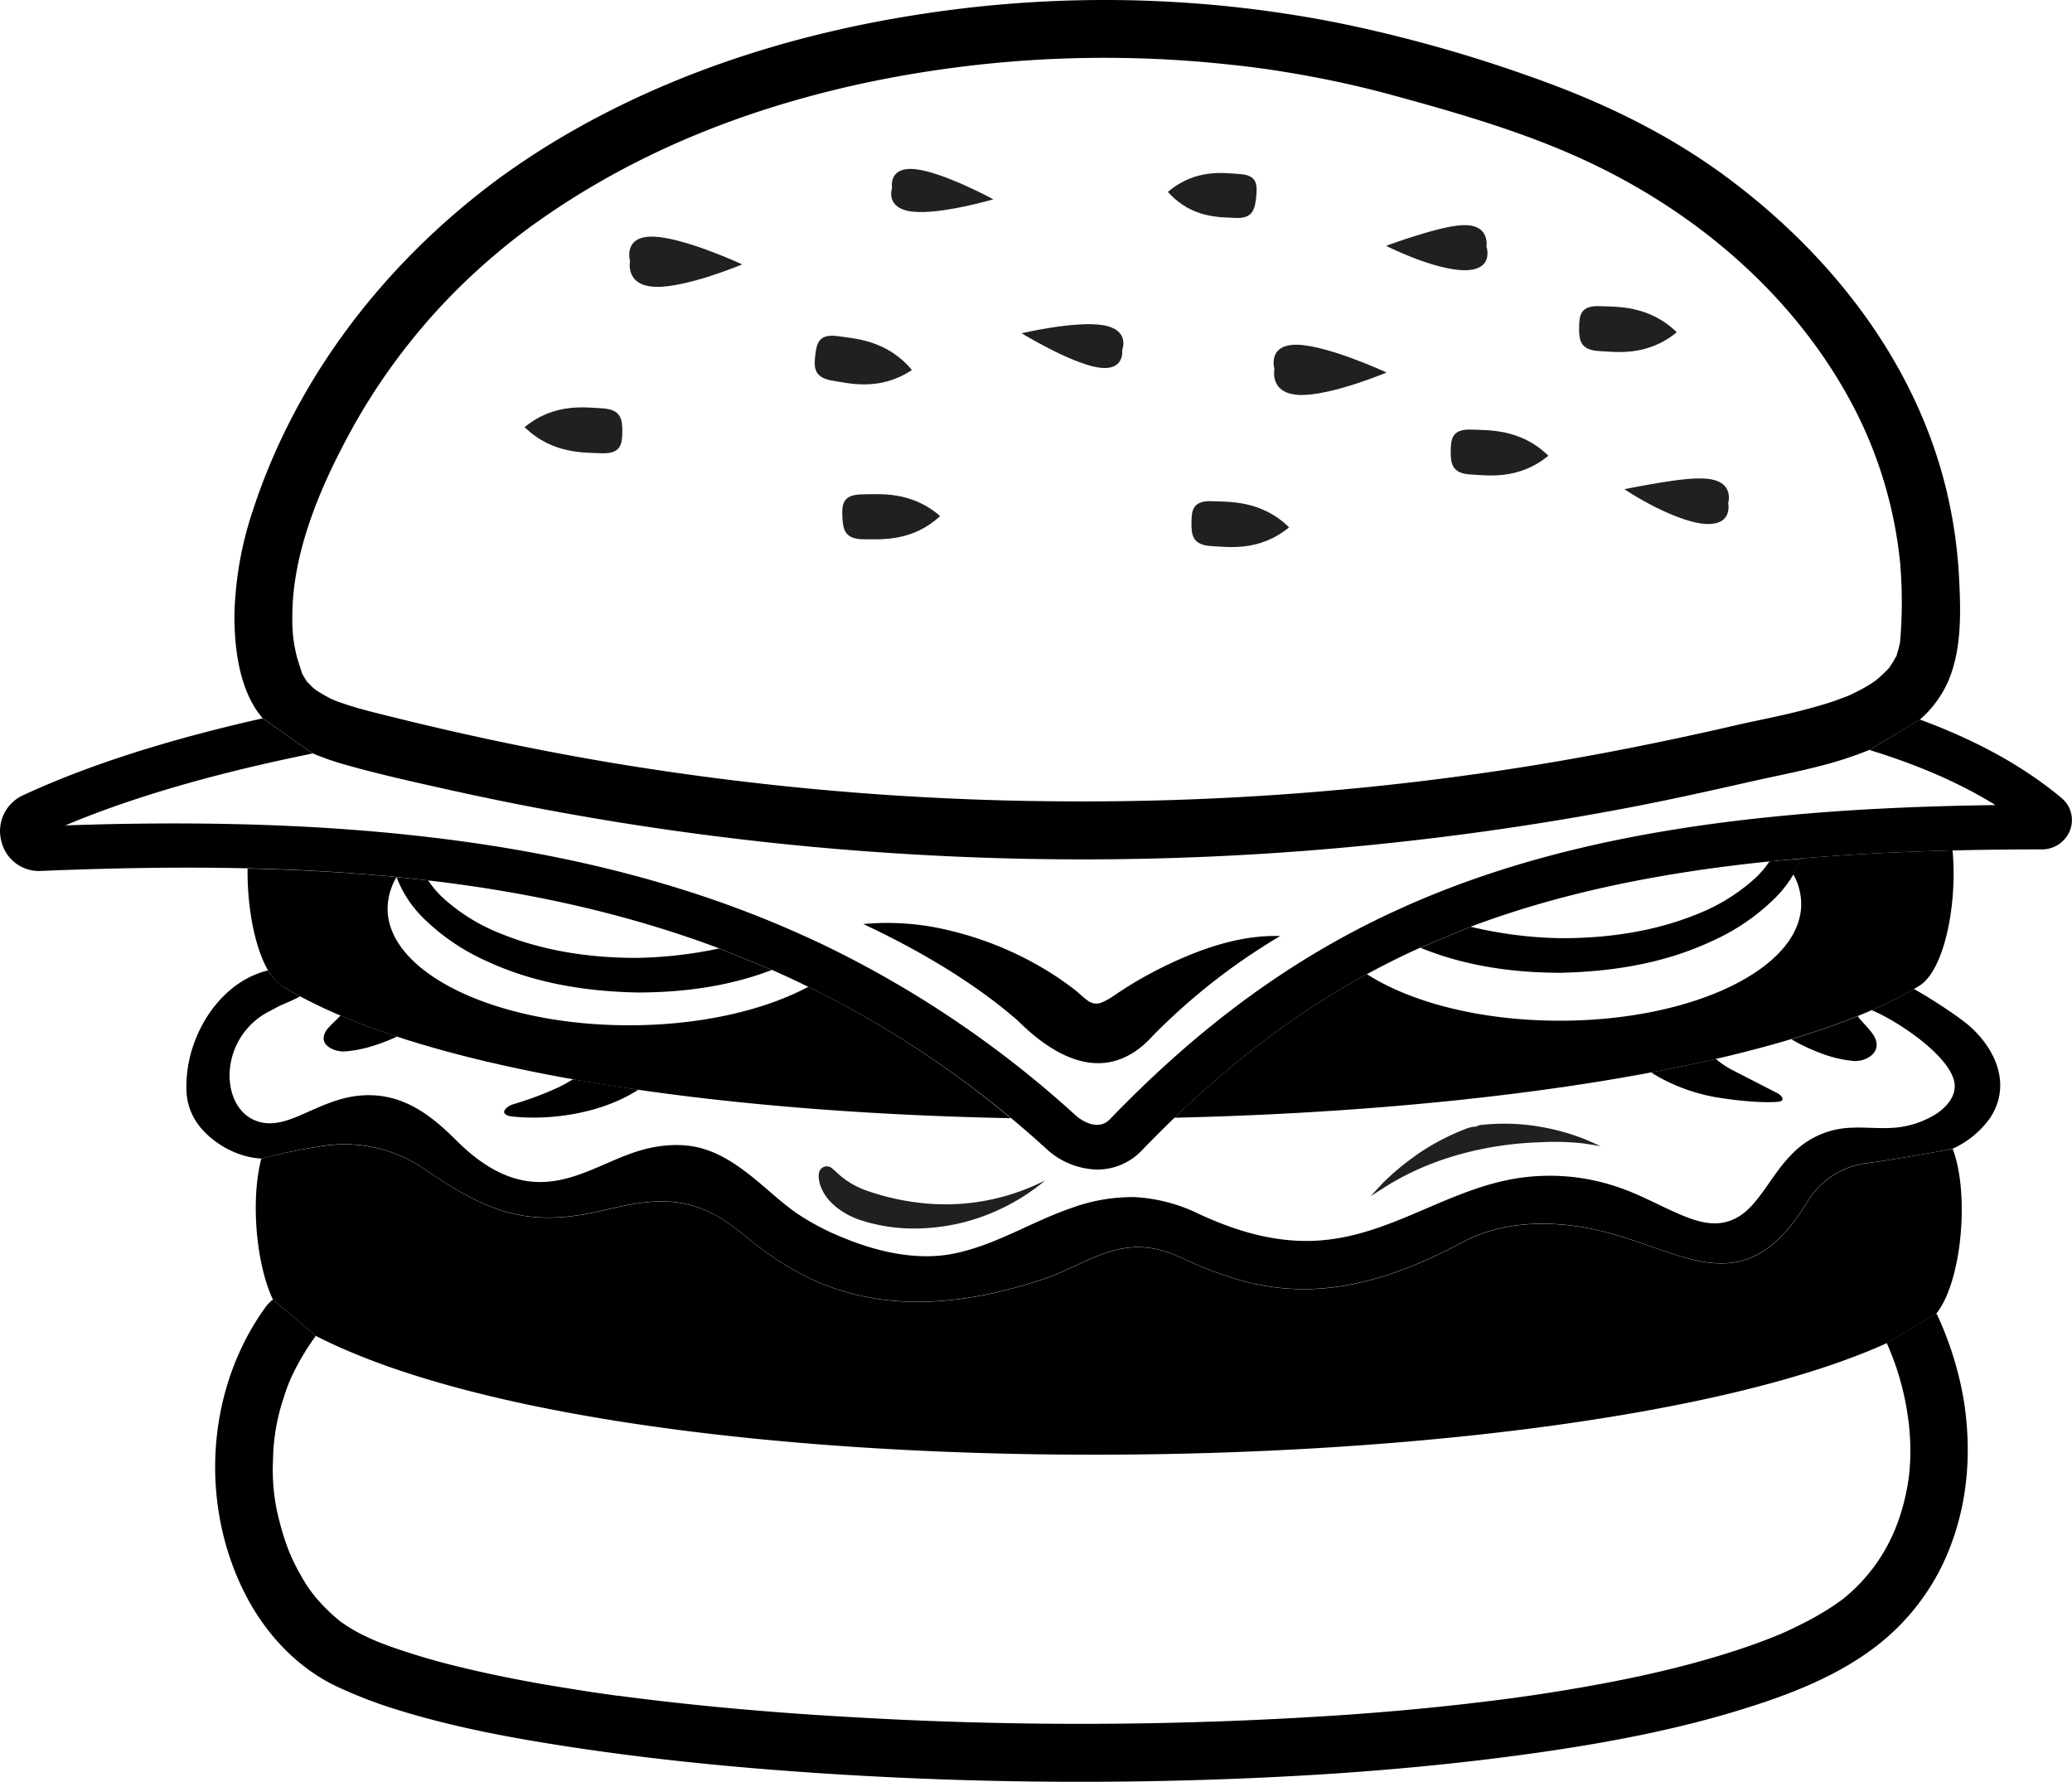 <svg xmlns="http://www.w3.org/2000/svg" viewBox="0 0 578.79 497.67"><defs><style>.cls-1{fill:#202020;}</style></defs><g id="Layer_2" data-name="Layer 2"><g id="Layer_1-2" data-name="Layer 1"><path d="M76.24,363a10.51,10.51,0,0,0-2.1,2.16c-16.73,23.16-18.5,55.49-5.34,80.7,5.52,10.58,14.18,19.9,25,25.09a128.59,128.59,0,0,0,18,6.88c15.34,4.71,31.23,7.65,47.07,10.07,20.73,3.17,41.6,5.34,62.52,6.87a1101,1101,0,0,0,139.05,1.37c22.46-1.2,44.87-3.2,67.15-6.3,18.46-2.57,36.92-5.9,54.84-11.12,13.61-4,27.74-8.93,39.39-17.21a63.77,63.77,0,0,0,20.76-24.38c7-14.61,8.49-30.67,5.89-46.54a94.58,94.58,0,0,0-7.23-23.09,4.9,4.9,0,0,0-.38-.62l-13.79,8.24c.07.18.12.37.2.55,5.41,12.24,7.81,27.18,5.49,39.78-2.19,11.89-7.34,22-16.52,30-.49.43-1,.83-1.5,1.26-1.19.84-2.37,1.69-3.6,2.48a84.39,84.39,0,0,1-7.86,4.45c-1.36.69-2.73,1.34-4.12,2l-1.92.85.28-.12-.33.14-.89.36-.42.18q-5,2-10.1,3.68c-16.44,5.45-33.51,8.95-50.58,11.71q-3.42.55-6.84,1.06l-3.8.54-1.92.27-.6.08q-7.62,1-15.26,1.85-16,1.76-32.07,2.84a1091.2,1091.2,0,0,1-135.21.65c-20.67-1.14-41.31-2.85-61.84-5.43-1-.12-2-.25-3.05-.39l-1.82-.24h-.07l-.18,0c-2.35-.33-4.71-.66-7.06-1q-6.48-1-12.93-2.08c-7.76-1.35-15.5-2.88-23.16-4.73a196.64,196.64,0,0,1-19.33-5.59q-1.92-.68-3.81-1.41l-1.18-.47a8.71,8.71,0,0,0-1-.43c-1.06-.48-2.13-1-3.17-1.5a42.15,42.15,0,0,1-3.69-2.1c-.6-.38-1.17-.8-1.76-1.19l-.36-.22-.27-.24a52.49,52.49,0,0,1-6-5.79,37,37,0,0,1-4.58-6.53c-.64-1.1-1.25-2.21-1.82-3.35-.35-.68-.69-1.38-1-2.08,0-.05-.39-.93-.55-1.28A70.16,70.16,0,0,1,78.08,425a55.77,55.77,0,0,1-1.81-17.26A56.56,56.56,0,0,1,79.39,390a43,43,0,0,1,3.15-7.65,67.51,67.51,0,0,1,5.58-9.07c0-.05,0-.11.09-.17Z"/><path d="M521.06,325a22.45,22.45,0,0,0-16.16,10.68c-18.95,31.1-36.47,11.5-62.74,7.14-11.37-1.89-23.5-1.27-33.65,4.2-37.45,20.18-59,13.31-78.95,4.13-16-7.35-25.21,1.81-37.64,6-47.16,16-70.68-1.12-84.75-12.67-13.21-10.83-23.34-10.06-38-6.51-21.27,5.14-32.39,1.08-50.4-11.28a39.69,39.69,0,0,0-28.38-6.6A167.81,167.81,0,0,0,73,323.63C70,335,71.49,353,76.24,363l12,10.16c89.27,45.69,350.5,42.11,438.85,2l13.79-8.24c7.15-8.85,9.34-33.52,4.59-46C545.44,320.88,531.88,323.52,521.06,325Z"/><path d="M73,323.63a25.27,25.27,0,0,1-3-.39,24.78,24.78,0,0,1-8.84-3.73C55.94,316,52.44,311.26,52.1,305a35.5,35.5,0,0,1,3-15.81c3.64-8.5,10.72-16,19.81-18.13a12.27,12.27,0,0,0,4,4.42c1.56,1,3.21,1.89,4.91,2.81-2.06,1.23-5.08,2.3-6.24,2.95-1.48.82-3,1.52-4.44,2.46a20.32,20.32,0,0,0-9,15.93c-.21,5.65,2.1,11.74,7.9,13.62,4.09,1.33,8.25-.15,12.25-1.9,5.46-2.37,10.66-5,17-5.38,11.8-.74,19.8,6.24,26.43,12.82,5.56,5.51,13.25,11.2,22.58,11.38,10.61.21,19.33-6.2,28.91-8.92,5.33-1.52,11.43-2,16.84-.48,5.7,1.62,10.39,5,14.55,8.35,4,3.23,7.61,6.74,11.9,9.74a69.33,69.33,0,0,0,13.1,6.89c9.15,3.79,20.34,6.5,30.67,4.44,12-2.39,21.91-9,33.17-12.81a49.42,49.42,0,0,1,17.46-3,46.35,46.35,0,0,1,18,4.71c9.87,4.55,20.64,8,32.31,7.49,20.05-.91,35.56-13.41,54.63-17.11a58.84,58.84,0,0,1,31.14,2.48c5.42,1.93,10.28,4.64,15.46,6.9,3.89,1.71,8.56,3.55,13.12,2.61s7.42-4.06,9.7-7c3.06-3.92,5.42-8.12,9-11.78a24,24,0,0,1,14.37-7.47c5.07-.66,10.14.25,15.2-.27A25.85,25.85,0,0,0,541,311.05c2.82-1.91,4.76-4.4,5-7.05.86-7.63-15.34-18.59-23.18-21.83a111.9,111.9,0,0,0,11.81-5.94c5.81,3.3,13.22,8.22,16,10.78,7.65,7.1,10.94,16.82,5.2,25.38a26,26,0,0,1-10.41,8.49s-13.56,2.64-24.38,4.07a22.45,22.45,0,0,0-16.16,10.68c-18.95,31.1-36.47,11.5-62.74,7.14-11.37-1.89-23.5-1.27-33.65,4.2-37.45,20.18-59,13.31-78.95,4.13-16-7.35-25.21,1.81-37.64,6-47.16,16-70.68-1.12-84.75-12.67-13.21-10.83-23.34-10.06-38-6.51-21.27,5.14-32.39,1.08-50.4-11.28a39.69,39.69,0,0,0-28.38-6.6A167.81,167.81,0,0,0,73,323.63Z"/><path d="M518.93,283.85l0,0c-5.63,2.28-11.83,4.42-18.54,6.44a51.19,51.19,0,0,0,4.55,2.37,55,55,0,0,0,5.46,2.16,34.89,34.89,0,0,0,7.06,1.51c2.43.27,5-.79,6.13-2.44s.66-3.66-.77-5.49S519.74,285,518.93,283.85Z"/><path d="M496.12,305.16l-12.42-6.38a24.59,24.59,0,0,1-4.41-3q-8.67,2-18.06,3.76c.51.34,1,.65,1.51.95a50.91,50.91,0,0,0,5.6,2.77,50.22,50.22,0,0,0,11.17,3.25,104.41,104.41,0,0,0,10.43,1.22c1.72.11,3.45.17,5.18.11,1.09-.05,3.9.06,2.37-1.75A4.26,4.26,0,0,0,496.12,305.16Z"/><path class="cls-1" d="M232.48,326.41c.61.43,1.29,1.19,2.58,2.27a23.69,23.69,0,0,0,7.33,4A68.43,68.43,0,0,0,257.1,336a61.3,61.3,0,0,0,29.62-3.92c1.63-.65,2.94-1.23,3.82-1.67l1.38-.66-1.22,1c-.79.65-2,1.52-3.47,2.55a59,59,0,0,1-12.74,6.49,56.24,56.24,0,0,1-17.61,3.34A48.33,48.33,0,0,1,240,340.69c-4.94-1.76-8.23-4.66-9.82-7.38s-1.61-4.81-1.38-5.77A2.2,2.2,0,0,1,232.48,326.41Z"/><path class="cls-1" d="M382.89,334.1l4.1-2.59c12.81-8.11,28.4-12,43.47-12.46a71.83,71.83,0,0,1,11.82.34c2.87.41,4.79.77,4.79.77s-1.74-.83-4.49-2a61.33,61.33,0,0,0-10.66-3.11,58.91,58.91,0,0,0-18.29-.81,4,4,0,0,0-1.34.47,5.24,5.24,0,0,0-1.4.16c-1.25.21-9.57,3.48-16.2,8.46a69.79,69.79,0,0,0-8.46,7.17Z"/><path d="M160.1,301.46q-1.87,1.14-3.86,2.15a94.22,94.22,0,0,1-12.67,4.78,5.37,5.37,0,0,0-1.89.92c-2.13,1.84.21,2.45,1.73,2.6a61,61,0,0,0,10,.11c8.6-.61,17.58-2.94,24.91-7.63Q169,303,160.1,301.46Z"/><path d="M95.12,283.66c-.8.93-2.19,2.09-3.43,3.49s-1.79,3.15-.71,4.51,3.45,2.23,5.72,2a35.43,35.43,0,0,0,6.58-1.24,53.81,53.81,0,0,0,5.09-1.77c.88-.35,1.72-.72,2.54-1.11C105.29,287.7,100,285.74,95.12,283.66Z"/><path d="M503.06,239.8a30.85,30.85,0,0,1-2.15,4.35,17.28,17.28,0,0,1,2.24,8.35c0,18-30.2,32.61-67.45,32.61-22,0-41.55-5.09-53.86-13-19.26,10.5-36.75,23.71-53.77,40.1,87.91-2,172-14.85,208-36.81,7.2-4.38,10.74-23.29,9.35-37.87C530.37,237.94,516.3,238.66,503.06,239.8Z"/><path d="M225.79,275.63c-12.34,6.61-30.2,10.76-50.06,10.76-37.25,0-67.46-14.6-67.46-32.61a17.43,17.43,0,0,1,2.51-8.79v0c-13.52-1.32-27.4-2.06-41.62-2.39-.18,13.61,3.35,29,9.68,32.85,38.39,23.42,119.21,35.23,203.51,36.89A282.65,282.65,0,0,0,225.79,275.63Z"/><path d="M494.27,240.62a25.81,25.81,0,0,1-4,4.7,52.5,52.5,0,0,1-16,9.94c-11.92,4.9-25.15,6.85-38.22,6.8a115.73,115.73,0,0,1-25.22-3.19l-14.07,5.85c12.55,5.16,26,7,39.29,7,14.17-.33,28.51-2.54,41.66-8.62a59.8,59.8,0,0,0,18.13-12.25,31.89,31.89,0,0,0,7.27-11Z"/><path d="M110.77,245a32.09,32.09,0,0,0,7.42,11.38,60.13,60.13,0,0,0,18.13,12.26c13.15,6.05,27.47,8.29,41.63,8.59,12.7,0,25.58-1.65,37.65-6.3l-14.71-6A119.65,119.65,0,0,1,178,267.56c-13,.05-26.27-1.92-38.22-6.82a52.25,52.25,0,0,1-16-9.91,26,26,0,0,1-4.16-4.91Z"/><path d="M522.21,209.49c13.09,4,25,9.07,35.21,15.39-18.85.25-36.33,1-52.67,2.37-2.34.19-4.66.42-7,.64-41.06,3.94-74.7,11.86-104.14,24.8-3.51,1.57-7,3.17-10.38,4.86-26.94,13.42-50.45,31.5-73.21,55.1-3.06,3.19-7.49.78-9.63-1.17a294,294,0,0,0-70.72-47.73c-3.56-1.69-7.2-3.31-10.83-4.88C188.71,246,155.05,237.68,116.2,233.42c-2.32-.25-4.63-.5-7-.72-18.9-1.82-39-2.69-60.55-2.69q-14.76,0-30.41.55c19.75-8.34,43.53-14.92,69.13-20.1l-14-9.81c-26.5,5.95-48.91,13.12-67,21.52a11,11,0,0,0-6,12.77,10.79,10.79,0,0,0,11,8.34c35.16-1.47,68.2-1.37,99.45,1.69l8.79.95c28.56,3.34,55.61,9.34,81.33,19l14.71,6a284,284,0,0,1,76.47,49.82,21.65,21.65,0,0,0,14.4,5.95A17.19,17.19,0,0,0,319,321.3c24.15-25.05,48.75-43.48,77.69-56.58l14.07-5.85c24.07-9.06,51.27-14.94,83.49-18.25l8.79-.82c20.37-1.75,42.65-2.54,67.35-2.54a8.4,8.4,0,0,0,7.9-5.48,8,8,0,0,0-2.44-8.89c-11-9.19-24.43-16.34-39.57-21.91Z"/><path d="M357.69,261.41a175.09,175.09,0,0,0-35.46,27.7c-12.37,13.84-26.42,7.43-37.9-4-12.57-11-28.66-20.22-43.17-27a72.46,72.46,0,0,1,24.19,1.83,93.84,93.84,0,0,1,23.8,9.25,87.55,87.55,0,0,1,7.6,4.73c1.22.85,2.42,1.74,3.59,2.65s2.25,2.08,3.51,2.91a3.87,3.87,0,0,0,3.51.69,16.08,16.08,0,0,0,3.43-1.81c2.4-1.6,4.76-3.17,7.25-4.6a119.85,119.85,0,0,1,12.62-6.32c8.19-3.49,17-6.09,26-6A3.51,3.51,0,0,0,357.69,261.41Z"/><path d="M547.26,161.68a134.24,134.24,0,0,0-4.11-27c-9.09-34.91-32.37-64.14-61-85.33-16.49-12.18-34.89-21-54.19-27.79A395.49,395.49,0,0,0,373.25,6.28,335.77,335.77,0,0,0,265.58,2.77c-36.38,4.7-72.19,15-104.26,33A220,220,0,0,0,139.83,49.5C108.18,72.71,83,104.81,70.71,142.36a98.49,98.49,0,0,0-5.21,28.88c-.12,8.87,1.12,19.7,6.23,27.25.52.77,1.09,1.46,1.67,2.16l14,9.81a74.65,74.65,0,0,0,7.76,2.77c10.11,2.93,20.45,5.2,30.73,7.49a813,813,0,0,0,132.08,18.1,806.11,806.11,0,0,0,132.27-3.56q33.39-3.62,66.46-10c10.61-2.06,21.16-4.4,31.72-6.79,6.8-1.55,13.65-2.84,20.39-4.61a104.18,104.18,0,0,0,13.43-4.41L536.3,201a30.46,30.46,0,0,0,7.84-10.56C548,181.58,547.73,171.17,547.26,161.68Zm-16.06,10c-.08,2.49-.2,5-.43,7.49a.69.69,0,0,0,.05-.17,1.57,1.57,0,0,1-.05.37v-.17c0,.37-.12.69-.2,1.07-.17.77-.4,1.54-.64,2.31-.08.3-.13.45-.15.58.25-.4-.13.57,0,0a1.14,1.14,0,0,0-.15.25c-.33.57-.6,1.17-1,1.71-.12.23-.62,1-.85,1.3l.13-.13a.65.65,0,0,1-.1.15c-.05.05-.08.1-.1.1-.32.33-.77.87-1,1-.5.55-1.07,1.07-1.62,1.59-.12.1-.57.45-.87.72l-.1.1-.17.15h0c-.39.23-1,.68-1.17.78-.77.49-1.57,1-2.36,1.41-1.25.7-2.52,1.3-3.79,1.92,0,0-.05,0-.07,0a6.15,6.15,0,0,1-.62.28h0c-.1.05-.23.07-.35.12-.92.37-1.85.7-2.77,1.05-3.23,1.12-6.52,2-9.83,2.88-4.53,1.15-9.12,2.1-13.7,3.07-2,.42-3.93.87-5.9,1.32-20.42,4.68-41,8.74-61.65,11.9A790.19,790.19,0,0,1,296,223.83,794.43,794.43,0,0,1,170.43,213q-22.74-3.85-45.22-9c-5.57-1.27-11.15-2.62-16.73-4-4.31-1.07-8.66-2.12-12.87-3.59l-.48-.17a19.93,19.93,0,0,1-3.68-1.59c-.9-.48-1.77-1-2.62-1.52l-.87-.6h0a1.38,1.38,0,0,1-.18-.13.19.19,0,0,0,.1.05c-.15-.12-.32-.27-.42-.34-.3-.28-.6-.58-.9-.88a9.59,9.59,0,0,0-.72-.72s0,0-.07-.07v0c-.18-.32-.75-1.17-.92-1.49a5.51,5.51,0,0,1-.75-1.74c-.32-1-.65-2.07-1-3.12a39.89,39.89,0,0,1-1.44-11.35c-.15-16.91,6.7-34.12,14.64-49.18A173.85,173.85,0,0,1,128,80.56a181,181,0,0,1,20-17.09c27.71-20.14,58.86-32.67,92.18-40a323.28,323.28,0,0,1,102.14-5.55c8.22.84,15,1.81,23.51,3.38,7.94,1.47,15.84,3.26,23.63,5.41,18.48,5.05,37.15,10.45,54.51,18.65,30.63,14.46,57.27,37.42,73.23,67.2a120.22,120.22,0,0,1,13.6,44.87A131.19,131.19,0,0,1,531.2,171.72Z"/><path class="cls-1" d="M356,103.1s-2.13-7.06,6.52-6.8,24.81,7.75,24.81,7.75-15.56,6.53-24.21,6.27S356,103.1,356,103.1Z"/><path class="cls-1" d="M176,72.9s-2.12-7.06,6.53-6.8,24.8,7.75,24.8,7.75-15.55,6.53-24.2,6.27S176,72.9,176,72.9Z"/><path class="cls-1" d="M482.75,140.51a5.72,5.72,0,0,1-.28,3.15c-.64,1.53-2.32,3-6.41,2.66s-9.76-2.67-14.29-5a85.86,85.86,0,0,1-8-4.67s3.84-.79,8.61-1.6,10.45-1.68,14.39-1.32,5.42,2,5.94,3.64A5.86,5.86,0,0,1,482.75,140.51Z"/><path class="cls-1" d="M415.22,68.89a6,6,0,0,1,.15,3.15c-.41,1.6-1.81,3.3-5.75,3.43S400,74,395.39,72.23s-8.19-3.55-8.19-3.55,3.53-1.34,8-2.73,9.72-2.91,13.5-3.05,5.41,1.32,6.11,2.86A6,6,0,0,1,415.22,68.89Z"/><path class="cls-1" d="M249.19,52.51s-1.22-6.11,6.59-5.24,21.71,8.4,21.71,8.4S262.74,60,254.92,59.12,249.19,52.51,249.19,52.51Z"/><path class="cls-1" d="M313.47,97.74s.89,6.17-6.86,4.88-21.24-9.53-21.24-9.53,15-3.54,22.72-2.26S313.47,97.74,313.47,97.74Z"/><path class="cls-1" d="M447,85.52c4.36.21,13.59-.36,21.38,7.29-8.34,6.89-17.22,5.47-21.56,5.26-5.43-.26-5.74-3.09-5.71-6.55S441.47,85.26,447,85.52Z"/><path class="cls-1" d="M338.72,140c4.36.21,13.58-.36,21.37,7.3-8.34,6.88-17.22,5.46-21.55,5.25-5.44-.26-5.74-3.09-5.72-6.55S333.19,139.72,338.72,140Z"/><path class="cls-1" d="M346.24,48.61c-3.94-.23-12.18-1.69-20,5,6.76,7.56,14.9,7,18.82,7.26,4.91.28,5.49-2.45,5.84-5.84S351.24,48.89,346.24,48.61Z"/><path class="cls-1" d="M411.14,120c4.36.21,13.59-.36,21.38,7.3-8.34,6.88-17.22,5.46-21.56,5.25-5.43-.26-5.74-3.09-5.71-6.55S405.62,119.76,411.14,120Z"/><path class="cls-1" d="M234.21,93.92c4.32.65,13.55,1,20.52,9.44-9,6-17.69,3.68-22,3-5.38-.81-5.4-3.66-5-7.1S228.74,93.1,234.21,93.92Z"/><path class="cls-1" d="M167.93,126.6c-4.36-.21-13.59.36-21.38-7.29,8.34-6.89,17.23-5.47,21.56-5.26,5.43.26,5.74,3.09,5.72,6.55S173.45,126.86,167.93,126.6Z"/><path class="cls-1" d="M240.85,138.09c4.36,0,13.54-1.13,21.76,6.06-7.93,7.36-16.89,6.44-21.22,6.48-5.44.05-5.91-2.75-6.08-6.21S235.32,138.14,240.85,138.09Z"/></g></g></svg>